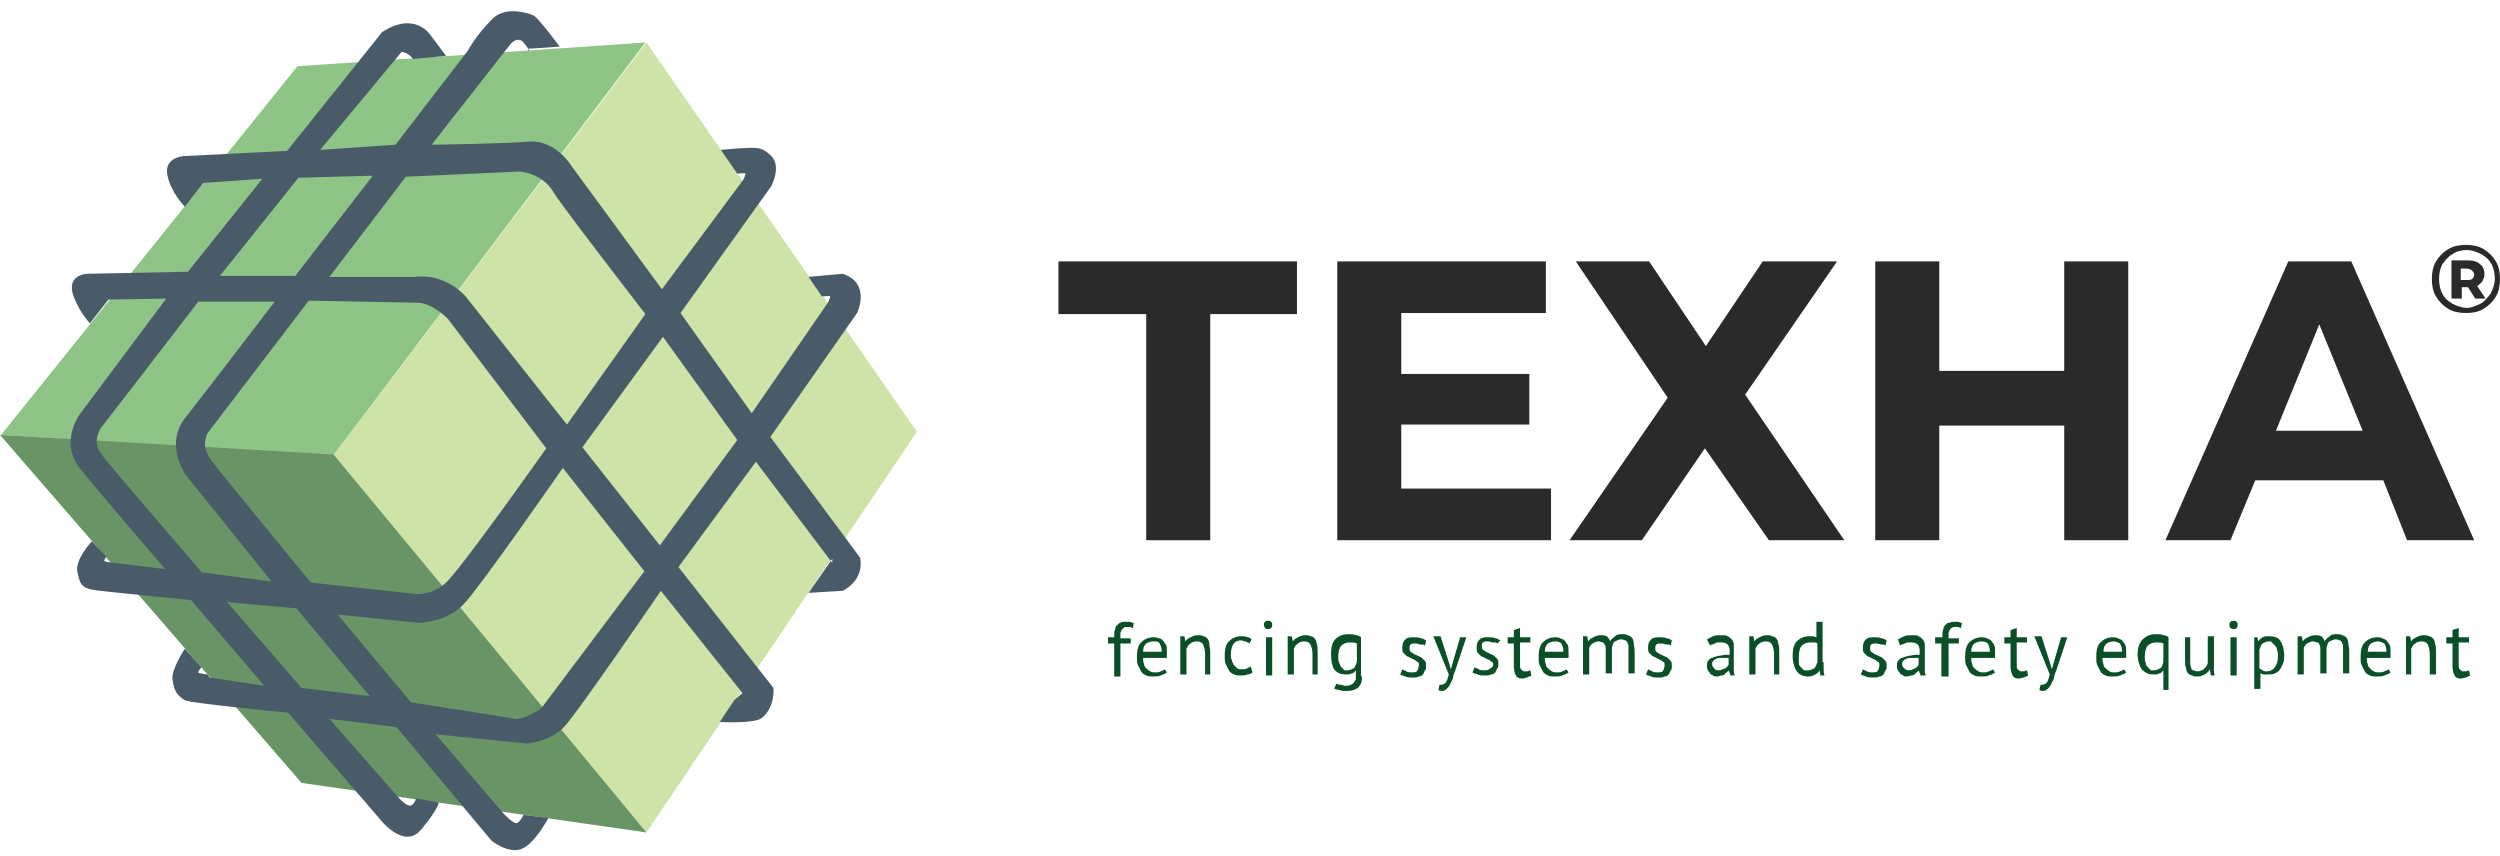 <svg width="146" height="50" viewBox="0 0 146 50" fill="none" xmlns="http://www.w3.org/2000/svg">
<path d="M75.804 18.342H70.678V31.549H66.939V18.342H61.813V15.266H75.744V18.342H75.804Z" fill="#2B2A2A"/>
<path d="M90.579 28.533V31.548H78.096V15.266H90.278V18.281H81.835V21.839H89.313V24.794H81.835V28.533H90.579Z" fill="#2B2A2A"/>
<path d="M96.308 15.266L99.625 20.211L102.942 15.266H107.284L101.917 23.045L107.706 31.548H103.304L99.565 26.181L95.886 31.548H91.665L97.394 23.226L92.026 15.266H96.308Z" fill="#2B2A2A"/>
<path d="M124.29 15.266V31.548H120.551V24.854H113.254V31.548H109.515V15.266H113.254V21.658H120.551V15.266H124.29Z" fill="#2B2A2A"/>
<path d="M139.185 28.05H131.708L130.26 31.548H126.461L133.637 15.266H137.316L144.492 31.548H140.572L139.185 28.05ZM137.979 25.156L135.446 18.944L132.914 25.156H137.979Z" fill="#2B2A2A"/>
<path d="M145.035 14.543C145.337 14.723 145.578 14.965 145.759 15.266C145.94 15.568 146 15.93 146 16.291C146 16.653 145.94 17.015 145.759 17.317C145.578 17.618 145.337 17.859 145.035 18.04C144.734 18.221 144.372 18.281 144.01 18.281C143.648 18.281 143.286 18.221 142.985 18.04C142.683 17.859 142.442 17.618 142.261 17.317C142.08 17.015 142.02 16.653 142.02 16.291C142.02 15.93 142.08 15.568 142.261 15.266C142.442 14.965 142.683 14.723 142.985 14.543C143.286 14.362 143.648 14.301 144.01 14.301C144.372 14.301 144.734 14.362 145.035 14.543ZM144.854 17.739C145.095 17.618 145.276 17.377 145.457 17.136C145.578 16.894 145.698 16.593 145.698 16.291C145.698 15.99 145.638 15.688 145.518 15.447C145.397 15.206 145.216 15.025 144.915 14.844C144.673 14.723 144.372 14.603 144.07 14.603C143.769 14.603 143.467 14.663 143.226 14.844C142.985 14.965 142.804 15.206 142.623 15.447C142.502 15.688 142.442 15.99 142.442 16.291C142.442 16.593 142.502 16.894 142.623 17.136C142.744 17.377 142.924 17.558 143.226 17.739C143.467 17.859 143.769 17.98 144.07 17.98C144.311 17.98 144.613 17.859 144.854 17.739ZM144.975 16.412C144.915 16.533 144.794 16.593 144.673 16.713L145.156 17.437H144.553L144.131 16.774H143.769V17.437H143.166V15.206H144.131C144.432 15.206 144.673 15.266 144.854 15.447C145.035 15.568 145.095 15.809 145.095 16.05C145.095 16.171 145.035 16.291 144.975 16.412ZM144.07 16.352C144.191 16.352 144.311 16.352 144.372 16.291C144.432 16.231 144.492 16.171 144.492 16.05C144.492 15.93 144.432 15.869 144.372 15.809C144.311 15.749 144.191 15.688 144.07 15.688H143.708V16.352H144.07Z" fill="#2B2A2A"/>
<path d="M64.708 37.218H65.07V37.097C65.07 36.977 65.07 36.856 65.13 36.736C65.13 36.615 65.19 36.555 65.251 36.494C65.311 36.434 65.371 36.374 65.432 36.374C65.492 36.313 65.612 36.313 65.733 36.313C65.854 36.313 65.914 36.313 65.974 36.313C66.035 36.313 66.095 36.374 66.216 36.374L66.155 36.675C66.095 36.675 66.035 36.615 65.974 36.615C65.914 36.615 65.854 36.615 65.793 36.615C65.733 36.615 65.673 36.615 65.612 36.675C65.552 36.736 65.552 36.736 65.492 36.796C65.492 36.856 65.432 36.916 65.432 36.977C65.432 37.037 65.432 37.097 65.432 37.218V37.278H66.035V37.58H65.432V39.51H65.07V37.58H64.708V37.218Z" fill="#0A4F28"/>
<path d="M68.145 39.267C68.085 39.328 67.964 39.388 67.784 39.448C67.663 39.508 67.482 39.508 67.361 39.508C67.18 39.508 67.06 39.508 66.939 39.448C66.819 39.388 66.698 39.328 66.638 39.207C66.577 39.086 66.517 38.966 66.457 38.845C66.397 38.724 66.397 38.544 66.397 38.363C66.397 38.001 66.457 37.699 66.638 37.518C66.819 37.337 67.06 37.217 67.361 37.217C67.482 37.217 67.542 37.217 67.663 37.277C67.784 37.277 67.844 37.337 67.904 37.398C67.964 37.458 68.025 37.579 68.085 37.639C68.145 37.699 68.145 37.88 68.145 38.121C68.145 38.242 68.145 38.302 68.145 38.423H66.758C66.758 38.544 66.758 38.664 66.819 38.785C66.819 38.905 66.879 38.966 66.939 39.026C66.999 39.086 67.06 39.147 67.18 39.207C67.241 39.267 67.361 39.267 67.482 39.267C67.603 39.267 67.663 39.267 67.784 39.207C67.904 39.147 67.964 39.147 68.025 39.086L68.145 39.267ZM67.361 37.458C67.18 37.458 67.06 37.518 66.939 37.579C66.819 37.699 66.758 37.82 66.758 38.061H67.844C67.844 37.82 67.784 37.699 67.723 37.579C67.663 37.458 67.542 37.458 67.361 37.458Z" fill="#0A4F28"/>
<path d="M70.377 39.448V38.181C70.377 37.94 70.316 37.759 70.256 37.639C70.196 37.518 70.075 37.458 69.894 37.458C69.713 37.458 69.593 37.518 69.532 37.578C69.412 37.639 69.352 37.759 69.291 37.88V39.387H68.929V37.156H69.171L69.231 37.458C69.291 37.337 69.412 37.277 69.532 37.216C69.653 37.156 69.774 37.096 69.955 37.096C70.075 37.096 70.196 37.096 70.256 37.156C70.377 37.156 70.437 37.216 70.497 37.277C70.558 37.337 70.618 37.458 70.618 37.578C70.618 37.699 70.678 37.88 70.678 38.061V39.387H70.377V39.448Z" fill="#0A4F28"/>
<path d="M73.151 39.267C73.091 39.327 72.97 39.388 72.849 39.388C72.729 39.448 72.608 39.448 72.487 39.448C72.306 39.448 72.186 39.448 72.065 39.388C71.945 39.327 71.824 39.267 71.764 39.146C71.703 39.026 71.643 38.905 71.583 38.785C71.522 38.664 71.522 38.483 71.522 38.302C71.522 37.94 71.583 37.639 71.764 37.458C71.945 37.277 72.186 37.156 72.487 37.156C72.608 37.156 72.729 37.156 72.849 37.217C72.97 37.217 73.03 37.277 73.091 37.337L72.97 37.578C72.91 37.518 72.849 37.518 72.729 37.458C72.668 37.458 72.548 37.398 72.487 37.398C72.065 37.398 71.884 37.699 71.884 38.242C71.884 38.362 71.884 38.483 71.945 38.543C71.945 38.664 72.005 38.724 72.065 38.845C72.126 38.905 72.186 38.965 72.246 39.026C72.306 39.086 72.427 39.086 72.548 39.086C72.668 39.086 72.729 39.086 72.849 39.026C72.91 38.965 73.03 38.965 73.03 38.905L73.151 39.267Z" fill="#0A4F28"/>
<path d="M73.814 36.493C73.814 36.433 73.814 36.373 73.874 36.312C73.935 36.252 73.995 36.252 74.055 36.252C74.116 36.252 74.176 36.252 74.236 36.312C74.297 36.373 74.297 36.433 74.297 36.493C74.297 36.553 74.297 36.614 74.236 36.674C74.176 36.734 74.116 36.734 74.055 36.734C73.995 36.734 73.935 36.734 73.874 36.674C73.874 36.614 73.814 36.614 73.814 36.493ZM73.935 37.217H74.297V39.448H73.935V37.217Z" fill="#0A4F28"/>
<path d="M76.648 39.448V38.181C76.648 37.94 76.588 37.759 76.528 37.639C76.468 37.518 76.347 37.458 76.166 37.458C75.985 37.458 75.865 37.518 75.804 37.578C75.684 37.639 75.623 37.759 75.563 37.88V39.387H75.201V37.156H75.442L75.503 37.458C75.563 37.337 75.684 37.277 75.804 37.216C75.925 37.156 76.046 37.096 76.226 37.096C76.347 37.096 76.468 37.096 76.528 37.156C76.648 37.156 76.709 37.216 76.769 37.277C76.829 37.337 76.89 37.458 76.89 37.578C76.95 37.699 76.95 37.88 76.95 38.061V39.387H76.648V39.448Z" fill="#0A4F28"/>
<path d="M79.543 39.509C79.543 39.81 79.483 39.991 79.302 40.172C79.121 40.293 78.94 40.353 78.639 40.353C78.458 40.353 78.337 40.353 78.216 40.293C78.096 40.293 78.035 40.232 77.915 40.232L78.035 39.931C78.096 39.931 78.156 39.991 78.277 39.991C78.397 39.991 78.458 40.051 78.578 40.051C78.699 40.051 78.82 40.051 78.88 39.991C78.94 39.991 79 39.931 79.061 39.87C79.121 39.81 79.121 39.75 79.181 39.69C79.181 39.629 79.181 39.509 79.181 39.388V39.147C79.121 39.207 79.061 39.328 78.94 39.328C78.82 39.388 78.759 39.388 78.578 39.388C78.277 39.388 78.035 39.267 77.915 39.087C77.794 38.906 77.734 38.604 77.734 38.182C77.734 37.82 77.794 37.519 77.975 37.338C78.156 37.157 78.397 37.036 78.759 37.036C78.94 37.036 79.061 37.036 79.181 37.096C79.302 37.096 79.423 37.157 79.483 37.217V39.509H79.543ZM78.699 39.147C78.82 39.147 78.94 39.087 79.061 39.026C79.121 38.966 79.181 38.845 79.242 38.664V37.579C79.121 37.519 79 37.519 78.82 37.519C78.639 37.519 78.458 37.579 78.337 37.7C78.216 37.82 78.156 38.061 78.156 38.363C78.156 38.483 78.156 38.604 78.216 38.725C78.277 38.845 78.277 38.906 78.337 38.966C78.397 39.026 78.458 39.087 78.518 39.147C78.518 39.147 78.578 39.147 78.699 39.147Z" fill="#0A4F28"/>
<path d="M82.86 38.845C82.86 38.785 82.86 38.664 82.8 38.664C82.739 38.664 82.679 38.544 82.619 38.544C82.558 38.483 82.438 38.483 82.377 38.423C82.317 38.363 82.197 38.363 82.136 38.302C82.076 38.242 82.016 38.182 81.955 38.121C81.895 38.061 81.895 37.941 81.895 37.82C81.895 37.579 81.955 37.458 82.076 37.337C82.197 37.217 82.377 37.217 82.558 37.217C82.739 37.217 82.86 37.217 82.981 37.277C83.101 37.277 83.162 37.337 83.282 37.398L83.222 37.699C83.162 37.639 83.101 37.639 82.981 37.639C82.86 37.639 82.8 37.579 82.679 37.579C82.558 37.579 82.438 37.579 82.377 37.639C82.317 37.699 82.317 37.76 82.317 37.88C82.317 37.941 82.317 38.001 82.377 38.061C82.438 38.121 82.498 38.121 82.558 38.182C82.619 38.242 82.739 38.242 82.8 38.302C82.92 38.363 82.981 38.363 83.041 38.423C83.101 38.483 83.162 38.544 83.222 38.604C83.282 38.664 83.282 38.785 83.282 38.905C83.282 39.026 83.282 39.086 83.222 39.147C83.162 39.207 83.162 39.328 83.101 39.388C83.041 39.448 82.981 39.508 82.86 39.508C82.739 39.569 82.679 39.569 82.498 39.569C82.317 39.569 82.197 39.569 82.076 39.508C81.955 39.448 81.835 39.448 81.775 39.388L81.895 39.086C81.955 39.147 82.076 39.147 82.136 39.207C82.197 39.267 82.377 39.267 82.438 39.267C82.558 39.267 82.679 39.267 82.739 39.207C82.8 39.147 82.86 38.966 82.86 38.845Z" fill="#0A4F28"/>
<path d="M84.609 38.664L84.73 39.086L84.85 38.664L85.272 37.217H85.634L84.971 39.207C84.91 39.327 84.85 39.508 84.85 39.629C84.79 39.749 84.73 39.87 84.669 39.991C84.609 40.111 84.549 40.172 84.488 40.232C84.428 40.292 84.307 40.352 84.247 40.352C84.126 40.352 84.066 40.352 84.006 40.292L84.066 39.991C84.126 39.991 84.126 39.991 84.187 39.991C84.247 39.991 84.368 39.93 84.428 39.87C84.488 39.81 84.549 39.629 84.609 39.388L83.704 37.156H84.126L84.609 38.664Z" fill="#0A4F28"/>
<path d="M87.202 38.845C87.202 38.785 87.202 38.664 87.142 38.664C87.081 38.664 87.021 38.544 86.961 38.544C86.9 38.483 86.78 38.483 86.719 38.423C86.659 38.363 86.539 38.363 86.478 38.302C86.418 38.242 86.358 38.182 86.297 38.121C86.237 38.061 86.237 37.941 86.237 37.82C86.237 37.579 86.297 37.458 86.418 37.337C86.539 37.217 86.719 37.217 86.9 37.217C87.081 37.217 87.202 37.217 87.323 37.277C87.443 37.277 87.504 37.337 87.624 37.398L87.443 37.579C87.383 37.518 87.323 37.518 87.202 37.518C87.081 37.518 87.021 37.458 86.9 37.458C86.78 37.458 86.659 37.458 86.599 37.518C86.539 37.579 86.539 37.639 86.539 37.76C86.539 37.82 86.539 37.88 86.599 37.941C86.659 38.001 86.719 38.001 86.78 38.061C86.84 38.121 86.961 38.121 87.021 38.182C87.142 38.242 87.202 38.242 87.262 38.302C87.323 38.363 87.383 38.423 87.443 38.483C87.504 38.544 87.504 38.664 87.504 38.785C87.504 38.905 87.504 38.966 87.443 39.026C87.383 39.086 87.383 39.207 87.323 39.267C87.262 39.328 87.202 39.388 87.081 39.388C86.961 39.448 86.9 39.448 86.719 39.448C86.539 39.448 86.418 39.448 86.297 39.388C86.177 39.328 86.056 39.328 85.996 39.267L86.117 38.966C86.177 39.026 86.297 39.026 86.358 39.086C86.418 39.147 86.599 39.147 86.659 39.147C86.78 39.147 86.9 39.147 86.961 39.086C87.021 39.026 87.202 38.966 87.202 38.845Z" fill="#0A4F28"/>
<path d="M88.046 37.217H88.408V36.795L88.77 36.674V37.217H89.373V37.519H88.77V38.785C88.77 38.966 88.77 39.026 88.83 39.087C88.891 39.147 88.951 39.207 89.011 39.207C89.072 39.207 89.132 39.207 89.192 39.207C89.252 39.207 89.313 39.147 89.373 39.147L89.433 39.448C89.373 39.509 89.252 39.509 89.192 39.569C89.072 39.569 89.011 39.629 88.891 39.629C88.71 39.629 88.589 39.569 88.529 39.448C88.468 39.328 88.408 39.147 88.408 38.906V37.579H88.046V37.217Z" fill="#0A4F28"/>
<path d="M91.604 39.267C91.544 39.328 91.423 39.388 91.242 39.448C91.122 39.508 90.941 39.508 90.82 39.508C90.639 39.508 90.519 39.508 90.398 39.448C90.278 39.388 90.157 39.328 90.097 39.207C90.036 39.086 89.976 38.966 89.916 38.845C89.855 38.724 89.855 38.544 89.855 38.363C89.855 38.001 89.916 37.699 90.097 37.518C90.278 37.337 90.519 37.217 90.82 37.217C90.941 37.217 91.001 37.217 91.122 37.277C91.242 37.337 91.303 37.337 91.363 37.398C91.423 37.458 91.484 37.579 91.544 37.639C91.604 37.76 91.604 37.88 91.604 38.121C91.604 38.242 91.604 38.302 91.604 38.423H90.217C90.217 38.544 90.217 38.664 90.278 38.785C90.278 38.905 90.338 38.966 90.398 39.026C90.459 39.086 90.519 39.147 90.639 39.207C90.7 39.267 90.82 39.267 90.941 39.267C91.061 39.267 91.122 39.267 91.242 39.207C91.363 39.147 91.423 39.147 91.484 39.086L91.604 39.267ZM90.82 37.458C90.639 37.458 90.519 37.518 90.398 37.579C90.278 37.699 90.217 37.82 90.217 38.061H91.303C91.303 37.82 91.242 37.699 91.182 37.579C91.122 37.518 91.001 37.458 90.82 37.458Z" fill="#0A4F28"/>
<path d="M93.775 39.448V38.182C93.775 38.061 93.775 37.941 93.775 37.88C93.775 37.82 93.775 37.7 93.715 37.639C93.655 37.579 93.655 37.519 93.594 37.519C93.534 37.519 93.474 37.458 93.353 37.458C93.233 37.458 93.112 37.519 92.991 37.579C92.931 37.639 92.81 37.76 92.81 37.88V39.388H92.448V37.157H92.69L92.75 37.458C92.81 37.338 92.931 37.277 93.052 37.217C93.172 37.157 93.293 37.096 93.474 37.096C93.594 37.096 93.715 37.096 93.836 37.157C93.896 37.217 94.016 37.338 94.016 37.458C94.077 37.338 94.197 37.277 94.318 37.157C94.439 37.036 94.559 37.036 94.74 37.036C94.861 37.036 94.981 37.036 95.042 37.096C95.102 37.096 95.223 37.157 95.283 37.217C95.343 37.277 95.403 37.398 95.403 37.519C95.403 37.639 95.464 37.82 95.464 38.001V39.328H95.102V38.001C95.102 37.88 95.102 37.82 95.102 37.7C95.102 37.639 95.042 37.579 95.042 37.519C94.981 37.458 94.981 37.398 94.921 37.398C94.861 37.398 94.8 37.338 94.68 37.338C94.559 37.338 94.439 37.398 94.318 37.458C94.197 37.519 94.197 37.639 94.137 37.82V39.328H93.775V39.448Z" fill="#0A4F28"/>
<path d="M97.213 38.845C97.213 38.785 97.213 38.664 97.152 38.664C97.092 38.664 97.032 38.544 96.972 38.544C96.911 38.483 96.791 38.483 96.73 38.423C96.67 38.363 96.549 38.363 96.489 38.302C96.429 38.242 96.368 38.182 96.308 38.121C96.248 38.061 96.248 37.941 96.248 37.82C96.248 37.579 96.308 37.458 96.429 37.337C96.549 37.217 96.73 37.217 96.911 37.217C97.092 37.217 97.213 37.217 97.333 37.277C97.454 37.277 97.514 37.337 97.635 37.398L97.575 37.699C97.514 37.639 97.454 37.639 97.333 37.639C97.213 37.639 97.152 37.579 97.032 37.579C96.911 37.579 96.791 37.579 96.73 37.639C96.67 37.699 96.67 37.76 96.67 37.88C96.67 37.941 96.67 38.001 96.73 38.061C96.791 38.121 96.851 38.121 96.911 38.182C96.972 38.242 97.092 38.242 97.152 38.302C97.273 38.363 97.333 38.363 97.394 38.423C97.454 38.483 97.514 38.544 97.575 38.604C97.635 38.664 97.635 38.785 97.635 38.905C97.635 39.026 97.635 39.086 97.575 39.147C97.514 39.207 97.514 39.328 97.454 39.388C97.394 39.448 97.333 39.508 97.213 39.508C97.092 39.569 97.032 39.569 96.851 39.569C96.67 39.569 96.549 39.569 96.429 39.508C96.308 39.448 96.188 39.448 96.127 39.388L96.248 39.086C96.308 39.147 96.429 39.147 96.489 39.207C96.549 39.267 96.73 39.267 96.791 39.267C96.911 39.267 97.032 39.267 97.092 39.207C97.152 39.147 97.213 38.966 97.213 38.845Z" fill="#0A4F28"/>
<path d="M99.685 37.337C99.806 37.277 99.927 37.216 100.047 37.156C100.168 37.096 100.349 37.096 100.53 37.096C100.71 37.096 100.831 37.096 100.891 37.156C101.012 37.216 101.072 37.277 101.133 37.337C101.193 37.397 101.193 37.458 101.253 37.578C101.253 37.639 101.253 37.759 101.253 37.819C101.253 38 101.253 38.181 101.253 38.362C101.253 38.543 101.253 38.664 101.253 38.845C101.253 38.965 101.253 39.086 101.253 39.146C101.253 39.267 101.253 39.327 101.313 39.448H101.072L100.952 39.146C100.952 39.206 100.891 39.206 100.831 39.267C100.771 39.327 100.771 39.327 100.71 39.387C100.65 39.448 100.59 39.448 100.53 39.448C100.469 39.448 100.349 39.508 100.288 39.508C100.168 39.508 100.107 39.508 100.047 39.448C99.987 39.387 99.866 39.387 99.866 39.327C99.866 39.267 99.746 39.206 99.746 39.146C99.685 39.086 99.685 38.965 99.685 38.905C99.685 38.784 99.685 38.664 99.746 38.603C99.806 38.543 99.866 38.422 99.987 38.422C100.107 38.362 100.168 38.362 100.349 38.302C100.469 38.302 100.65 38.242 100.771 38.242C100.831 38.242 100.831 38.242 100.891 38.242C100.952 38.242 100.952 38.242 101.012 38.242C101.012 38.181 101.012 38.061 101.012 38C101.012 37.819 100.952 37.699 100.891 37.639C100.831 37.578 100.71 37.518 100.53 37.518C100.469 37.518 100.409 37.518 100.349 37.518C100.288 37.518 100.228 37.518 100.168 37.578C100.107 37.578 100.047 37.639 99.987 37.639C99.927 37.639 99.866 37.699 99.866 37.699L99.685 37.337ZM100.349 39.146C100.409 39.146 100.53 39.146 100.59 39.086C100.65 39.086 100.71 39.026 100.771 39.026C100.831 38.965 100.831 38.965 100.891 38.905C100.952 38.845 100.952 38.845 100.952 38.784V38.422C100.891 38.422 100.891 38.422 100.831 38.422C100.771 38.422 100.771 38.422 100.71 38.422C100.59 38.422 100.53 38.422 100.469 38.422C100.409 38.422 100.288 38.422 100.228 38.483C100.168 38.483 100.107 38.543 100.047 38.603C99.987 38.664 99.987 38.724 99.987 38.784C99.987 38.905 100.047 38.965 100.107 39.026C100.107 39.086 100.228 39.146 100.349 39.146Z" fill="#0A4F28"/>
<path d="M103.605 39.448V38.181C103.605 37.94 103.545 37.759 103.485 37.639C103.424 37.518 103.304 37.458 103.123 37.458C102.942 37.458 102.821 37.518 102.761 37.578C102.64 37.639 102.58 37.759 102.52 37.88V39.387H102.158V37.156H102.399L102.459 37.458C102.52 37.337 102.64 37.277 102.761 37.216C102.881 37.156 103.002 37.096 103.183 37.096C103.304 37.096 103.424 37.096 103.485 37.156C103.605 37.156 103.665 37.216 103.726 37.277C103.786 37.337 103.846 37.458 103.846 37.578C103.907 37.699 103.907 37.88 103.907 38.061V39.387H103.605V39.448Z" fill="#0A4F28"/>
<path d="M106.5 38.664C106.5 38.845 106.5 38.966 106.5 39.087C106.5 39.207 106.5 39.328 106.56 39.448H106.319L106.259 39.147C106.198 39.267 106.138 39.328 106.017 39.388C105.897 39.448 105.776 39.509 105.595 39.509C105.294 39.509 105.052 39.388 104.932 39.207C104.811 39.026 104.691 38.725 104.691 38.303C104.691 37.941 104.751 37.639 104.932 37.458C105.113 37.277 105.354 37.157 105.655 37.157C105.776 37.157 105.836 37.157 105.897 37.157C105.957 37.157 106.017 37.217 106.078 37.217V36.312H106.439V38.664H106.5ZM105.595 39.147C105.716 39.147 105.836 39.087 105.957 39.026C106.017 38.966 106.078 38.845 106.138 38.664V37.579C106.078 37.519 106.017 37.519 105.957 37.519C105.897 37.519 105.776 37.519 105.716 37.519C105.535 37.519 105.354 37.579 105.233 37.7C105.113 37.82 105.052 38.061 105.052 38.363C105.052 38.483 105.052 38.604 105.052 38.725C105.052 38.845 105.113 38.906 105.173 38.966C105.233 39.026 105.294 39.087 105.354 39.147C105.414 39.147 105.475 39.147 105.595 39.147Z" fill="#0A4F28"/>
<path d="M109.756 38.845C109.756 38.785 109.756 38.664 109.696 38.664C109.636 38.664 109.575 38.544 109.515 38.544C109.455 38.483 109.334 38.483 109.274 38.423C109.214 38.363 109.093 38.363 109.033 38.302C108.972 38.242 108.912 38.182 108.852 38.121C108.791 38.061 108.791 37.941 108.791 37.82C108.791 37.579 108.852 37.458 108.972 37.337C109.093 37.217 109.274 37.217 109.455 37.217C109.636 37.217 109.756 37.217 109.877 37.277C109.998 37.277 110.058 37.337 110.178 37.398L110.118 37.699C110.058 37.639 109.998 37.639 109.877 37.639C109.756 37.639 109.696 37.579 109.575 37.579C109.455 37.579 109.334 37.579 109.274 37.639C109.214 37.699 109.214 37.76 109.214 37.88C109.214 37.941 109.214 38.001 109.274 38.061C109.334 38.121 109.394 38.121 109.455 38.182C109.515 38.242 109.636 38.242 109.696 38.302C109.817 38.363 109.877 38.363 109.937 38.423C109.998 38.483 110.058 38.544 110.118 38.604C110.178 38.664 110.178 38.785 110.178 38.905C110.178 39.026 110.178 39.086 110.118 39.147C110.058 39.207 110.058 39.328 109.997 39.388C109.937 39.448 109.877 39.508 109.756 39.508C109.636 39.569 109.575 39.569 109.394 39.569C109.214 39.569 109.093 39.569 108.972 39.508C108.852 39.448 108.731 39.448 108.671 39.388L108.791 39.086C108.852 39.147 108.972 39.147 109.033 39.207C109.093 39.267 109.274 39.267 109.334 39.267C109.455 39.267 109.575 39.267 109.636 39.207C109.696 39.147 109.756 38.966 109.756 38.845Z" fill="#0A4F28"/>
<path d="M110.842 37.337C110.962 37.277 111.083 37.216 111.204 37.156C111.324 37.096 111.505 37.096 111.686 37.096C111.867 37.096 111.988 37.096 112.048 37.156C112.169 37.216 112.229 37.277 112.289 37.337C112.349 37.397 112.349 37.458 112.41 37.578C112.41 37.639 112.41 37.759 112.41 37.819C112.41 38 112.41 38.181 112.41 38.362C112.41 38.543 112.41 38.664 112.41 38.845C112.41 38.965 112.41 39.086 112.41 39.146C112.41 39.267 112.41 39.327 112.47 39.448H112.169L112.048 39.146C112.048 39.206 111.988 39.206 111.927 39.267C111.867 39.327 111.867 39.327 111.807 39.387C111.746 39.448 111.686 39.448 111.626 39.448C111.565 39.448 111.445 39.508 111.385 39.508C111.264 39.508 111.204 39.508 111.143 39.448C111.083 39.387 110.962 39.387 110.962 39.327C110.962 39.267 110.842 39.206 110.842 39.146C110.781 39.086 110.781 38.965 110.781 38.905C110.781 38.784 110.781 38.664 110.842 38.603C110.902 38.543 110.962 38.422 111.083 38.422C111.204 38.362 111.264 38.362 111.445 38.302C111.565 38.302 111.746 38.242 111.867 38.242C111.927 38.242 111.927 38.242 111.988 38.242C112.048 38.242 112.048 38.242 112.108 38.242C112.108 38.181 112.108 38.061 112.108 38C112.108 37.819 112.048 37.699 111.988 37.639C111.927 37.578 111.807 37.518 111.626 37.518C111.565 37.518 111.505 37.518 111.445 37.518C111.385 37.518 111.324 37.518 111.264 37.578C111.204 37.578 111.143 37.639 111.083 37.639C111.023 37.639 110.962 37.699 110.962 37.699L110.842 37.337ZM111.445 39.146C111.505 39.146 111.626 39.146 111.686 39.086C111.746 39.086 111.807 39.026 111.867 39.026C111.927 38.965 111.927 38.965 111.988 38.905C112.048 38.845 112.048 38.845 112.048 38.784V38.422C111.988 38.422 111.988 38.422 111.927 38.422C111.867 38.422 111.867 38.422 111.807 38.422C111.686 38.422 111.626 38.422 111.565 38.422C111.505 38.422 111.385 38.422 111.324 38.483C111.264 38.483 111.204 38.543 111.143 38.603C111.083 38.664 111.083 38.724 111.083 38.784C111.083 38.905 111.143 38.965 111.204 39.026C111.264 39.086 111.385 39.146 111.445 39.146Z" fill="#0A4F28"/>
<path d="M113.073 37.217H113.435V37.096C113.435 36.976 113.435 36.855 113.495 36.735C113.495 36.614 113.556 36.554 113.616 36.493C113.676 36.433 113.736 36.373 113.797 36.373C113.857 36.373 113.978 36.312 114.098 36.312C114.219 36.312 114.279 36.312 114.339 36.312C114.4 36.312 114.46 36.373 114.581 36.373L114.52 36.674C114.46 36.674 114.4 36.614 114.339 36.614C114.279 36.614 114.219 36.614 114.159 36.614C114.098 36.614 114.038 36.614 113.978 36.674C113.917 36.674 113.917 36.735 113.857 36.795C113.857 36.855 113.797 36.916 113.797 36.976C113.797 37.036 113.797 37.096 113.797 37.217V37.277H114.4V37.579H113.797V39.509H113.375V37.579H113.013V37.217H113.073Z" fill="#0A4F28"/>
<path d="M116.511 39.267C116.45 39.328 116.33 39.388 116.149 39.448C116.028 39.508 115.847 39.508 115.727 39.508C115.546 39.508 115.425 39.508 115.304 39.448C115.184 39.388 115.063 39.328 115.003 39.207C114.943 39.086 114.882 38.966 114.822 38.845C114.762 38.724 114.762 38.544 114.762 38.363C114.762 38.001 114.822 37.699 115.003 37.518C115.184 37.337 115.425 37.217 115.727 37.217C115.847 37.217 115.907 37.217 116.028 37.277C116.149 37.337 116.209 37.337 116.269 37.398C116.33 37.458 116.39 37.579 116.45 37.639C116.511 37.76 116.511 37.88 116.511 38.121C116.511 38.242 116.511 38.302 116.511 38.423H115.123C115.123 38.544 115.123 38.664 115.184 38.785C115.184 38.905 115.244 38.966 115.304 39.026C115.365 39.086 115.425 39.147 115.546 39.207C115.606 39.267 115.727 39.267 115.847 39.267C115.968 39.267 116.028 39.267 116.149 39.207C116.269 39.147 116.33 39.147 116.39 39.086L116.511 39.267ZM115.727 37.458C115.546 37.458 115.425 37.518 115.304 37.579C115.184 37.699 115.123 37.82 115.123 38.061H116.209C116.209 37.82 116.149 37.699 116.088 37.579C116.028 37.518 115.907 37.458 115.727 37.458Z" fill="#0A4F28"/>
<path d="M117.053 37.217H117.415V36.795L117.777 36.674V37.217H118.38V37.519H117.777V38.785C117.777 38.966 117.777 39.026 117.837 39.087C117.898 39.147 117.958 39.207 118.018 39.207C118.078 39.207 118.139 39.207 118.199 39.207C118.259 39.207 118.32 39.147 118.38 39.147L118.44 39.448C118.38 39.509 118.259 39.509 118.199 39.569C118.078 39.569 118.018 39.629 117.898 39.629C117.717 39.629 117.596 39.569 117.536 39.448C117.475 39.328 117.415 39.147 117.415 38.906V37.579H117.053V37.217Z" fill="#0A4F28"/>
<path d="M119.707 38.664L119.827 39.086L119.948 38.664L120.37 37.217H120.732L120.069 39.207C120.008 39.327 119.948 39.508 119.948 39.629C119.888 39.749 119.827 39.87 119.767 39.991C119.707 40.111 119.646 40.172 119.586 40.232C119.526 40.292 119.405 40.352 119.345 40.352C119.224 40.352 119.164 40.352 119.104 40.292L119.164 39.991C119.224 39.991 119.224 39.991 119.285 39.991C119.345 39.991 119.465 39.93 119.526 39.87C119.586 39.81 119.646 39.629 119.707 39.388L118.802 37.156H119.224L119.707 38.664Z" fill="#0A4F28"/>
<path d="M124.169 39.267C124.109 39.328 123.988 39.388 123.808 39.448C123.687 39.508 123.506 39.508 123.385 39.508C123.205 39.508 123.084 39.508 122.963 39.448C122.843 39.388 122.722 39.328 122.662 39.207C122.601 39.086 122.541 38.966 122.481 38.845C122.421 38.724 122.421 38.544 122.421 38.363C122.421 38.001 122.481 37.699 122.662 37.518C122.843 37.337 123.084 37.217 123.385 37.217C123.506 37.217 123.566 37.217 123.687 37.277C123.808 37.337 123.868 37.337 123.928 37.398C123.988 37.458 124.049 37.579 124.109 37.639C124.169 37.76 124.169 37.88 124.169 38.121C124.169 38.242 124.169 38.302 124.169 38.423H122.782C122.782 38.544 122.782 38.664 122.843 38.785C122.843 38.905 122.903 38.966 122.963 39.026C123.024 39.086 123.084 39.147 123.205 39.207C123.265 39.267 123.385 39.267 123.506 39.267C123.627 39.267 123.687 39.267 123.808 39.207C123.928 39.147 123.988 39.147 124.049 39.086L124.169 39.267ZM123.446 37.458C123.265 37.458 123.144 37.518 123.024 37.579C122.903 37.699 122.843 37.82 122.843 38.061H123.928C123.928 37.82 123.868 37.699 123.808 37.579C123.687 37.518 123.566 37.458 123.446 37.458Z" fill="#0A4F28"/>
<path d="M126.702 40.293H126.34V39.147C126.28 39.207 126.22 39.328 126.099 39.328C126.039 39.388 125.918 39.388 125.737 39.388C125.436 39.388 125.255 39.267 125.074 39.087C124.953 38.906 124.833 38.604 124.833 38.182C124.833 37.82 124.953 37.519 125.134 37.338C125.315 37.157 125.556 37.036 125.918 37.036C126.099 37.036 126.22 37.036 126.34 37.096C126.461 37.096 126.582 37.157 126.642 37.217V40.293H126.702ZM125.798 39.147C125.918 39.147 126.039 39.087 126.159 39.026C126.28 38.966 126.28 38.845 126.34 38.664V37.579C126.22 37.519 126.099 37.519 125.918 37.519C125.737 37.519 125.556 37.579 125.436 37.7C125.315 37.82 125.255 38.061 125.255 38.363C125.255 38.483 125.255 38.604 125.315 38.725C125.315 38.845 125.375 38.906 125.436 38.966C125.496 39.026 125.556 39.087 125.617 39.147C125.617 39.147 125.677 39.147 125.798 39.147Z" fill="#0A4F28"/>
<path d="M127.908 37.217V38.483C127.908 38.604 127.908 38.724 127.908 38.785C127.908 38.845 127.969 38.965 127.969 39.026C127.969 39.086 128.029 39.146 128.089 39.146C128.15 39.146 128.21 39.207 128.33 39.207C128.391 39.207 128.451 39.207 128.572 39.146C128.632 39.146 128.692 39.086 128.753 39.026C128.813 38.965 128.873 38.905 128.873 38.845C128.934 38.785 128.934 38.724 128.934 38.664V37.156H129.295V38.785C129.295 38.905 129.295 39.026 129.295 39.146C129.295 39.267 129.295 39.388 129.356 39.448H129.114L129.054 39.086C128.994 39.207 128.873 39.327 128.753 39.388C128.632 39.448 128.511 39.508 128.33 39.508C128.21 39.508 128.089 39.508 128.029 39.448C127.969 39.448 127.848 39.388 127.788 39.327C127.727 39.267 127.667 39.146 127.667 39.026C127.607 38.905 127.607 38.724 127.607 38.543V37.217H127.908Z" fill="#0A4F28"/>
<path d="M130.2 36.493C130.2 36.433 130.2 36.373 130.26 36.312C130.321 36.252 130.381 36.252 130.441 36.252C130.501 36.252 130.562 36.252 130.622 36.312C130.682 36.373 130.682 36.433 130.682 36.493C130.682 36.553 130.682 36.614 130.622 36.674C130.562 36.734 130.501 36.734 130.441 36.734C130.381 36.734 130.321 36.734 130.26 36.674C130.2 36.614 130.2 36.614 130.2 36.493ZM130.26 37.217H130.622V39.448H130.26V37.217Z" fill="#0A4F28"/>
<path d="M131.587 37.217H131.828L131.889 37.458C131.949 37.337 132.069 37.277 132.13 37.217C132.25 37.156 132.371 37.156 132.492 37.156C132.793 37.156 133.034 37.217 133.155 37.398C133.276 37.578 133.396 37.88 133.396 38.242C133.396 38.423 133.396 38.604 133.336 38.724C133.276 38.845 133.215 39.026 133.155 39.086C133.095 39.207 132.974 39.267 132.853 39.327C132.733 39.388 132.612 39.388 132.431 39.388C132.311 39.388 132.25 39.388 132.19 39.388C132.13 39.388 132.069 39.327 132.009 39.327V40.232H131.647V37.217H131.587ZM132.492 37.458C132.371 37.458 132.25 37.518 132.13 37.578C132.069 37.639 132.009 37.759 131.949 37.94V39.026C132.009 39.086 132.069 39.086 132.13 39.146C132.19 39.207 132.311 39.207 132.371 39.207C132.552 39.207 132.733 39.146 132.853 38.965C132.974 38.785 133.034 38.604 133.034 38.302C133.034 38.181 133.034 38.061 132.974 37.94C132.974 37.82 132.914 37.759 132.853 37.699C132.793 37.639 132.733 37.578 132.672 37.518C132.672 37.458 132.612 37.458 132.492 37.458Z" fill="#0A4F28"/>
<path d="M135.507 39.448V38.182C135.507 38.061 135.507 37.941 135.507 37.88C135.507 37.82 135.507 37.7 135.447 37.639C135.447 37.579 135.386 37.519 135.326 37.519C135.266 37.519 135.205 37.458 135.085 37.458C134.964 37.458 134.843 37.519 134.723 37.579C134.663 37.639 134.542 37.76 134.542 37.88V39.388H134.18V37.157H134.421L134.482 37.458C134.542 37.338 134.663 37.277 134.783 37.217C134.904 37.157 135.024 37.096 135.205 37.096C135.326 37.096 135.447 37.096 135.567 37.157C135.627 37.217 135.748 37.338 135.748 37.458C135.808 37.338 135.929 37.277 136.05 37.157C136.17 37.036 136.291 37.036 136.472 37.036C136.592 37.036 136.713 37.036 136.773 37.096C136.834 37.096 136.954 37.157 137.014 37.217C137.075 37.277 137.135 37.398 137.135 37.519C137.135 37.639 137.195 37.82 137.195 38.001V39.328H136.834V38.001C136.834 37.88 136.834 37.82 136.834 37.7C136.834 37.639 136.773 37.579 136.773 37.519C136.713 37.458 136.713 37.398 136.653 37.398C136.592 37.398 136.532 37.338 136.411 37.338C136.291 37.338 136.17 37.398 136.05 37.458C135.929 37.519 135.929 37.639 135.869 37.82V39.328H135.507V39.448Z" fill="#0A4F28"/>
<path d="M139.608 39.267C139.547 39.328 139.427 39.388 139.246 39.448C139.125 39.508 138.944 39.508 138.824 39.508C138.643 39.508 138.522 39.508 138.401 39.448C138.281 39.388 138.16 39.328 138.1 39.207C138.04 39.086 137.979 38.966 137.919 38.845C137.859 38.724 137.859 38.544 137.859 38.363C137.859 38.001 137.919 37.699 138.1 37.518C138.281 37.337 138.522 37.217 138.824 37.217C138.944 37.217 139.005 37.217 139.125 37.277C139.246 37.337 139.306 37.337 139.366 37.398C139.427 37.458 139.487 37.579 139.547 37.639C139.608 37.76 139.608 37.88 139.608 38.121C139.608 38.242 139.608 38.302 139.608 38.423H138.221C138.221 38.544 138.221 38.664 138.281 38.785C138.281 38.905 138.341 38.966 138.401 39.026C138.462 39.086 138.522 39.147 138.643 39.207C138.703 39.267 138.824 39.267 138.944 39.267C139.065 39.267 139.125 39.267 139.246 39.207C139.366 39.147 139.427 39.147 139.487 39.086L139.608 39.267ZM138.884 37.458C138.703 37.458 138.582 37.518 138.462 37.579C138.341 37.699 138.281 37.82 138.281 38.061H139.366C139.366 37.82 139.306 37.699 139.246 37.579C139.125 37.518 139.005 37.458 138.884 37.458Z" fill="#0A4F28"/>
<path d="M141.899 39.448V38.181C141.899 37.94 141.839 37.759 141.779 37.639C141.718 37.518 141.598 37.458 141.417 37.458C141.236 37.458 141.115 37.518 141.055 37.578C140.934 37.639 140.874 37.759 140.814 37.88V39.387H140.512V37.156H140.753L140.814 37.458C140.874 37.337 140.995 37.277 141.115 37.216C141.236 37.156 141.356 37.096 141.537 37.096C141.658 37.096 141.779 37.096 141.839 37.156C141.96 37.156 142.02 37.216 142.08 37.277C142.14 37.337 142.201 37.458 142.201 37.578C142.261 37.699 142.261 37.88 142.261 38.061V39.387H141.899V39.448Z" fill="#0A4F28"/>
<path d="M142.864 37.217H143.226V36.795L143.588 36.674V37.217H144.191V37.519H143.588V38.785C143.588 38.966 143.588 39.026 143.648 39.087C143.708 39.147 143.769 39.207 143.829 39.207C143.889 39.207 143.95 39.207 144.01 39.207C144.07 39.207 144.131 39.147 144.191 39.147L144.251 39.448C144.191 39.509 144.07 39.509 144.01 39.569C143.889 39.569 143.829 39.629 143.708 39.629C143.527 39.629 143.407 39.569 143.347 39.448C143.286 39.328 143.226 39.147 143.226 38.906V37.579H142.864V37.217Z" fill="#0A4F28"/>
<path fill-rule="evenodd" clip-rule="evenodd" d="M0.06 25.398L19.418 26.664L37.691 2.481L17.368 3.868L0.06 25.398Z" fill="#8EC587"/>
<path fill-rule="evenodd" clip-rule="evenodd" d="M37.751 2.481L19.418 26.664L37.751 48.615L53.551 25.217L37.751 2.481Z" fill="#CDE3A8"/>
<path fill-rule="evenodd" clip-rule="evenodd" d="M0 25.398L19.479 26.543L37.751 48.615L17.609 45.721L0 25.398Z" fill="#699566"/>
<path fill-rule="evenodd" clip-rule="evenodd" d="M38.535 31.85L34.012 26.121L38.716 19.668L43.058 25.699L38.535 31.85ZM31.6 41.378L37.631 33.358L32.867 27.327C32.867 27.327 28.102 34.202 27.077 35.287C26.052 36.373 24.424 36.373 24.424 36.373L19.72 35.891L24.002 41.016C24.002 41.016 29.489 41.861 30.032 41.981C30.515 42.102 31.6 41.378 31.6 41.378ZM17.609 40.172L13.267 35.167L17.308 35.529L21.589 40.655L17.609 40.172ZM5.85 26.422C5.367 25.699 5.91 24.975 5.91 24.975L11.579 17.618H16.041C16.041 17.618 11.941 22.985 10.795 24.432C9.589 26 10.855 27.749 10.855 27.749L15.86 33.961L11.76 33.418C11.82 33.418 6.332 27.146 5.85 26.422ZM17.428 10.381L21.77 10.261L17.247 16.11H12.845L17.428 10.381ZM31.902 26.181C31.902 26.181 26.836 33.358 25.992 34.081C25.148 34.805 24.243 34.684 24.243 34.684L18.152 34.021C18.152 34.021 12.845 27.568 12.302 26.845C11.639 25.88 12.182 25.216 12.182 25.216L18.031 17.558C18.031 17.558 24.243 17.678 24.363 17.678C25.268 17.678 26.173 18.643 26.173 18.643L31.902 26.181ZM23.7 10.321L19.238 16.171C19.238 16.171 24.062 16.171 24.183 16.171C26.052 15.929 27.198 17.316 27.198 17.316L33.108 24.794L37.691 18.341C37.691 18.341 32.746 11.949 32.324 11.225C31.66 10.08 30.334 10.019 30.334 10.019L23.7 10.321ZM44.988 25.518L50.054 18.281C50.054 18.281 50.898 16.532 49.209 15.99C49.089 15.99 47.219 16.171 47.219 16.171L48.003 17.316C48.003 17.316 48.486 17.256 48.486 17.316C48.486 17.377 48.365 17.678 48.305 17.738L43.903 24.131L39.741 18.281L45.048 10.864C45.048 10.864 45.651 9.718 45.048 9.115C44.566 8.632 44.264 8.632 43.842 8.632C43.36 8.632 42.093 8.753 42.093 8.753L43.058 10.14C43.118 10.14 43.541 10.08 43.541 10.14C43.541 10.2 43.42 10.502 43.36 10.562L38.656 16.894L33.349 9.657C33.349 9.657 32.444 8.15 30.877 8.27C29.67 8.391 25.208 8.451 25.208 8.451L29.791 2.602C29.791 2.602 30.153 2.119 30.515 2.421C31.057 3.024 30.937 3.144 30.816 2.843C31.118 2.843 32.686 2.722 32.686 2.722C32.686 2.722 31.48 1.094 31.178 0.913C30.937 0.793 29.55 0.31 28.766 1.094C27.741 2.119 27.319 2.964 27.319 2.964L23.097 8.451L18.695 8.753L23.459 3.024C23.459 3.024 23.881 3.084 24.122 3.446L26.052 3.265L25.148 2.059C25.148 2.059 24.243 0.612 22.313 1.878L16.765 8.813L10.734 9.115C10.734 9.115 9.589 9.175 9.77 10.2C9.95 11.225 10.795 12.07 10.795 12.07L11.88 10.683L15.318 10.441L10.976 15.869L5.066 15.99C5.066 15.99 3.679 16.05 4.402 17.558C4.704 18.281 5.247 18.884 5.247 18.884L6.332 17.497L9.709 17.437L4.704 24.131C4.704 24.131 3.437 25.759 4.644 27.327C5.548 28.473 9.649 33.237 9.649 33.237L6.694 32.875C6.694 32.875 6.091 32.815 6.091 32.755C6.091 32.694 6.151 32.574 6.211 32.513L5.367 31.609C5.367 31.609 4.342 32.694 4.523 33.418C4.644 33.9 4.644 34.322 5.428 34.443C5.608 34.503 11.156 35.046 11.156 35.046L15.438 40.051L12.242 39.569L12.121 39.388C12.121 39.388 11.579 39.328 11.579 39.268C11.579 39.147 11.639 39.147 11.76 38.966L10.795 37.88C10.795 37.88 10.011 39.087 10.071 39.629C10.131 40.112 10.192 40.534 10.795 40.896C11.156 41.077 16.825 41.62 16.825 41.62L22.132 47.771C22.132 47.771 23.579 49.7 24.605 48.434C25.57 47.288 25.63 46.866 25.63 46.866L24.303 46.625C24.303 46.625 24.183 47.047 23.941 47.047C23.64 47.047 23.157 46.444 23.157 46.444L19.238 41.981L23.157 42.464L28.706 49.097C28.706 49.097 29.67 49.881 30.454 49.58C31.238 49.278 32.022 47.771 32.022 47.771L30.575 47.59C30.575 47.59 30.334 48.072 30.153 48.072C29.912 48.072 29.369 47.469 29.369 47.469L25.449 42.886L30.816 43.429C30.816 43.429 32.264 43.248 32.987 42.404C33.771 41.559 38.596 34.503 38.596 34.503L43.36 40.474L42.877 40.896L42.033 42.162C42.033 42.162 44.083 42.283 44.506 41.921C45.289 41.258 45.169 40.172 45.169 40.172L39.621 33.116L44.144 26.965L48.606 32.875V32.634L47.219 34.624L49.209 34.503C49.209 34.503 50.476 33.961 50.235 32.574C50.114 32.393 44.988 25.518 44.988 25.518Z" fill="#495B68"/>
</svg>
